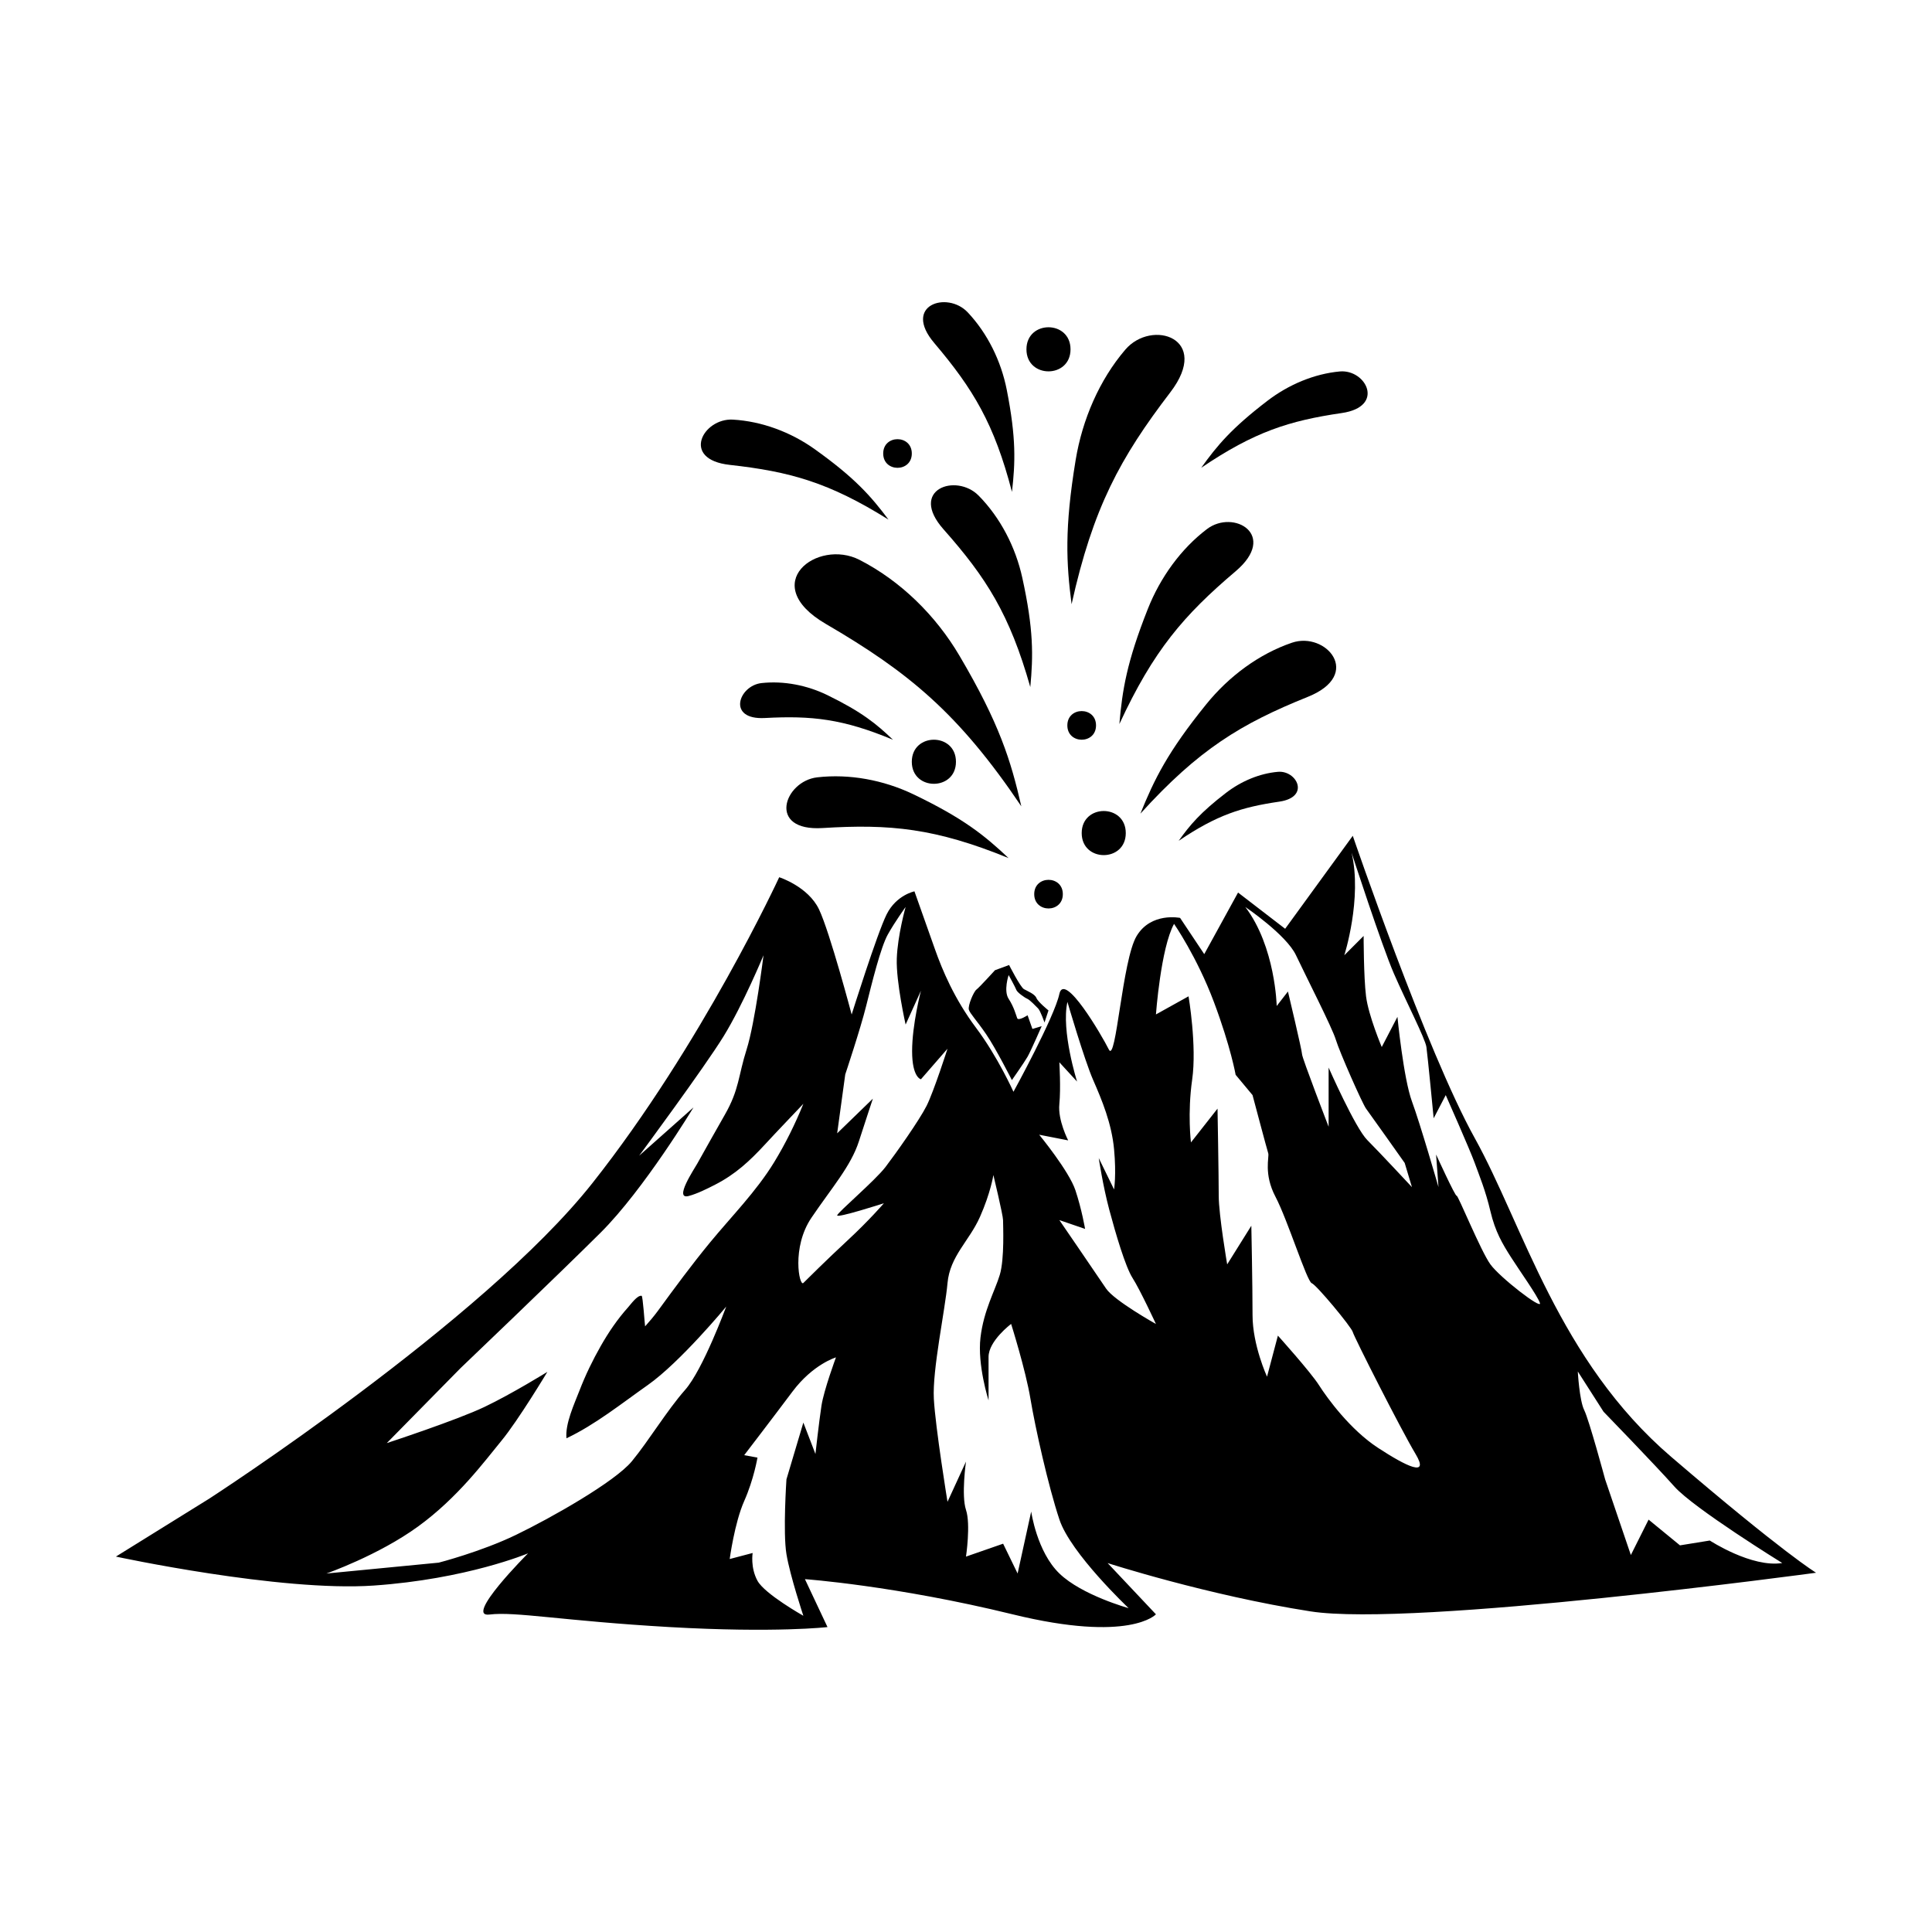 <?xml version="1.0" encoding="UTF-8"?>
<svg width="1200pt" height="1200pt" version="1.1" viewBox="0 0 1200 1200" xmlns="http://www.w3.org/2000/svg">
 <g>
  <path d="m1038 904.87c-69.984-60-92.016-144-122.02-198s-75.75-187.74-75.75-187.74l-42 57.75-29.25-22.5-21 38.25-15-22.5s-18-3.75-27 11.25-12.75 79.5-17.25 70.5-27.75-48.75-30.75-34.5-28.5 60.75-28.5 60.75-9.75-21.75-23.25-39.75-21-36-25.5-48.75-12.75-36-12.75-36-11.25 2.25-17.25 14.25-21.75 62.25-21.75 62.25-13.5-51-20.25-65.25-24.75-20.016-24.75-20.016-48 104.02-116.02 189.98c-67.969 86.016-237.98 195.98-237.98 195.98l-57.984 36s102 21.984 159.98 18c57.984-3.984 96-20.016 96-20.016s-39.984 39.984-24 38.016c15.984-2.016 45.984 3.984 111.98 7.781 66 3.75 98.016 0 98.016 0l-14.016-29.766s56.016 3.984 129 21.844c72.984 17.859 89.016 0 89.016 0l-30-31.828s62.016 20.016 126 30c63.984 9.984 314.02-24 314.02-24s-20.016-12-90-72zm-233.02-311.53c6 12.75 22.5 45 24.75 52.5s16.5 39.75 18.75 42.75 24 33.75 24 33.75l4.5 15s-20.25-21.75-27.75-29.25-24-45-24-45v36.75s-16.5-42.75-16.5-45-8.766-39-8.766-39l-6.984 9s-0.75-36.75-19.5-61.5c0 0 25.5 17.25 31.5 30zm-379.5 270c-11.25 12.75-22.5 31.5-33 44.25s-50.25 35.25-72 45.75-48 17.25-48 17.25l-69.75 6.75s32.25-11.25 57-29.25 41.25-40.5 51.75-53.25 28.5-42.75 28.5-42.75-21.75 13.5-39 21.75-60.75 22.5-60.75 22.5l45.75-46.5s60-57.281 87-84.141 57.75-77.859 57.75-77.859l-33.75 30s40.5-54.75 52.5-74.25 24.75-50.25 24.75-50.25-5.25 42-10.5 58.5-4.5 24.75-13.5 40.5c-5.766 10.125-11.484 20.25-17.156 30.422-1.875 3.375-14.719 22.5-5.391 20.109 5.344-1.406 11.531-4.5 16.453-7.031 12.656-6.469 21.562-14.766 31.078-25.078 7.828-8.484 15.844-16.781 23.766-25.172-5.062 12.516-11.109 24.75-18.141 36.281-11.156 18.234-26.391 33.516-39.891 49.922-11.344 13.781-21.938 28.172-32.438 42.562-2.344 3.188-5.297 6.656-7.828 9.469-0.281-1.828-1.406-18.891-2.156-18.984-2.719-0.469-6.844 5.438-8.344 7.078-6.609 7.359-12.188 15.562-17.062 24.141-5.016 8.812-9.469 18-13.125 27.469-3.234 8.344-9.047 20.812-8.156 29.812 17.719-8.344 34.5-21.797 50.484-33.047 20.25-14.25 48.75-48.75 48.75-48.75-0.094 0.047-14.344 39.047-25.594 51.797zm84.75 9.75c-1.5 9.75-3.75 30-3.75 30l-7.5-19.5-10.5 35.25s-2.25 33 0 46.5 10.5 38.25 10.5 38.25-24-13.5-28.5-21.75-3-17.25-3-17.25l-14.25 3.75s3-22.5 9-36 8.25-27 8.25-27l-8.25-1.5s17.25-22.5 30-39.516 27-21.234 27-21.234-7.5 20.25-9 30zm39.75-148.22c-6.516 8.484-29.484 27.984-30 30-0.516 2.016 29.016-7.5 29.016-7.5s-9 10.5-22.5 23.016c-13.5 12.516-24.984 24-27.516 26.484-2.484 2.484-7.5-22.031 5.016-40.5 12.516-18.516 24.516-32.016 29.484-47.484 5.016-15.516 8.672-26.484 8.672-26.484l-22.172 21.516 5.016-36.562s9.516-28.5 12.984-42.516c3.516-14.016 9-36.469 13.5-44.484 4.5-8.016 11.016-17.016 11.016-17.016s-4.969 17.531-5.484 32.016c-0.516 14.484 5.484 41.016 5.484 41.016l9.516-21s-5.484 21-5.484 37.5 5.484 17.484 5.484 17.484l16.5-18.984s-8.484 26.484-12.984 35.484c-4.547 9-19.031 29.484-25.547 38.016zm151.03 273.98s-29.016-8.016-42.984-21.516c-14.016-13.5-17.531-38.484-17.531-38.484l-8.438 38.484-9-18.516-23.062 8.016s3-20.016 0-29.016 0-30 0-30l-11.484 24.984s-7.5-45.984-8.484-63.984 6.984-54.984 8.484-71.812c1.5-16.828 13.5-26.156 20.156-41.156s8.344-26.016 8.344-26.016 6 24.984 6 27.984 0.984 24-2.016 33.984c-3 9.984-9.984 21.984-12 39-2.016 17.016 5.016 39 5.016 39v-27c0-9.984 14.016-20.484 14.016-20.484s9 28.5 12 46.5 11.016 54 18 75c6.984 21.047 42.984 55.031 42.984 55.031zm-14.016-198.52c-5.016-7.5-29.016-42.516-29.016-42.516l15.984 5.484s-2.016-12-6-24-22.5-34.5-22.5-34.5l18 3.516s-6.516-12.516-5.484-22.5c0.984-9.984 0-26.016 0-26.016l11.016 12s-9.984-31.5-6-49.5c0 0 10.5 36 15.984 48.516 5.484 12.516 11.484 27 12.984 42.984 1.5 15.984 0 24.984 0 24.984l-9.516-19.5s2.531 17.016 6.516 32.016c4.031 15.047 10.031 35.531 14.531 42.562 4.5 6.984 14.484 28.5 14.484 28.5s-25.969-14.531-30.984-22.031zm168.98 99c-17.25-11.25-31.5-30.75-36.75-39s-25.5-30.75-25.5-30.75l-6.75 25.5s-9-19.5-9-38.25-0.75-55.5-0.75-55.5l-15 24s-5.25-30.609-5.25-42.656c0-12.094-0.75-54.094-0.75-54.094l-16.5 21s-2.25-18 0.75-39-2.25-51.75-2.25-51.75l-20.25 11.25s3-41.25 11.25-56.25c0 0 14.25 20.531 24.75 48.516 10.5 27.984 13.5 45.234 13.5 45.234l10.5 12.609s9 33.891 9.75 36.141-3 12.75 4.5 27 19.5 52.594 22.5 53.672c3 1.078 24.75 27.328 25.5 30.328s30 60.75 39 75.75-6 7.5-23.25-3.75zm69.75-114c-6-8.25-20.25-43.359-21-42.656-0.75 0.656-12.75-25.594-12.75-25.594l1.5 20.25s-11.25-39-16.5-53.25-9-52.5-9-52.5l-9.75 18.75s-8.25-19.5-9.75-31.5-1.5-37.5-1.5-37.5l-12 12s11.25-35.25 4.5-63.75c0 0 18.75 57.75 26.25 75s19.5 40.5 20.25 45.75 4.5 44.25 4.5 44.25l7.5-14.391s15 33.891 18 42.141 6.75 17.25 9.75 30 7.5 20.25 12.75 28.5 16.5 24 18 28.5-24.75-15.75-30.75-24zm136.26 171.52-18.516 3-19.5-15.984-11.016 21.984-15.984-47.016s-9.984-36.984-12.984-42.984-3.984-24-3.984-24l15.984 24.984s32.016 33 44.016 46.5 66.984 47.484 66.984 47.484c-18.984 3.047-45-13.969-45-13.969z"/>
  <path d="m628.5 670.87s-9.984-19.734-15.984-28.5-9.984-12.75-10.734-15.234 3-11.25 4.734-12.516 11.484-12 11.484-12l8.766-3.234s6.984 13.734 9.234 15 6.75 3 7.734 5.484 7.5 7.734 7.5 7.734l-2.484 7.5s-2.484-7.266-3.984-8.766-5.016-5.25-6.75-6-6.234-3.984-6.75-5.484-4.781-9.234-4.781-9.234-3.281 9.75 0 14.766 4.547 9.984 5.297 12c0.703 1.969 6.469-1.781 6.469-1.781l3 8.484 5.766-1.734s-6.75 15.469-8.766 18.984-9.75 14.531-9.75 14.531z"/>
  <path d="m634.36 500.81c-6.469-28.312-13.547-51.375-38.438-93.562-14.719-24.984-36.516-46.406-62.016-59.484-26.25-13.5-63.609 14.906-21 39.75 51.375 29.953 82.5 55.453 121.45 113.3z"/>
  <path d="m639.94 426.74c1.828-19.453 2.109-35.672-4.969-67.875-4.172-19.031-13.594-37.312-27.141-51.047-13.969-14.156-43.781-3.844-21.75 21 26.531 29.953 41.062 52.781 53.859 97.922z"/>
  <path d="m551.86 322.74c-10.922-14.578-20.906-25.969-45.938-43.828-14.812-10.547-32.766-17.25-50.719-18.281-18.516-1.031-32.672 24.75-1.875 28.125 37.078 4.125 61.453 10.781 98.531 33.984z"/>
  <path d="m554.63 459.47c-10.172-9.75-19.219-17.203-40.594-27.656-12.656-6.188-27.188-9.047-41.016-7.547-14.25 1.547-21.797 23.016 2.109 21.703 28.875-1.547 48.281 0.469 79.5 13.5z"/>
  <path d="m628.55 305.53c2.062-18.094 2.719-33.234-3.234-63.422-3.516-17.859-11.953-35.062-24.281-48.141-12.75-13.453-40.734-4.453-20.719 19.125 24.141 28.5 37.219 50.062 48.234 92.438z"/>
  <path d="m708.32 505.36c8.578-21.188 16.875-38.25 40.828-67.828 14.156-17.531 32.953-31.406 53.344-38.344 21-7.125 44.344 19.734 9.891 33.609-41.578 16.734-67.734 32.578-104.06 72.562z"/>
  <path d="m746.11 290.53c9.844-13.734 18.797-24.516 41.109-41.578 13.219-10.125 29.156-16.781 44.953-18.234 16.312-1.453 28.406 21.891 1.219 25.828-32.672 4.781-54.234 11.625-87.281 33.984z"/>
  <path d="m732.1 522.24c7.031-9.844 13.453-17.531 29.438-29.812 9.469-7.266 20.859-12.047 32.203-13.031 11.672-1.031 20.344 15.656 0.891 18.516-23.438 3.422-38.859 8.297-62.531 24.328z"/>
  <path d="m695.26 449.72c1.828-21.047 4.547-38.391 17.672-71.484 7.734-19.547 20.578-37.359 36.703-49.594 16.594-12.609 44.438 3.609 17.812 26.203-32.156 27.281-50.953 49.031-72.188 94.875z"/>
  <path d="m665.58 375.28c-3.281-25.5-4.5-46.875 2.531-89.578 4.172-25.266 14.812-49.781 30.797-68.484 16.453-19.312 53.812-7.219 27.938 26.531-31.172 40.781-47.906 71.531-61.266 131.53z"/>
  <path d="m626.44 532.97c-14.906-14.062-28.078-24.75-59.203-39.656-18.422-8.812-39.562-12.797-59.625-10.5-20.625 2.391-31.359 33.656 3.281 31.5 41.906-2.625 70.078 0.094 115.55 18.656z"/>
  <path d="m680.76 450.56c0 11.859-17.812 11.859-17.812 0s17.812-11.859 17.812 0"/>
  <path d="m566.34 281.68c0 11.859-17.766 11.859-17.766 0s17.766-11.859 17.766 0"/>
  <path d="m660.14 555.37c0 11.859-17.766 11.859-17.766 0s17.766-11.859 17.766 0"/>
  <path d="m699.24 517.45c0 18.234-27.375 18.234-27.375 0 0-18.281 27.375-18.281 27.375 0"/>
  <path d="m664.92 216.98c0 18.234-27.375 18.234-27.375 0 0-18.281 27.375-18.281 27.375 0"/>
  <path d="m593.76 473.16c0 18.234-27.422 18.234-27.422 0 0-18.281 27.422-18.281 27.422 0"/>
 </g>
</svg>
